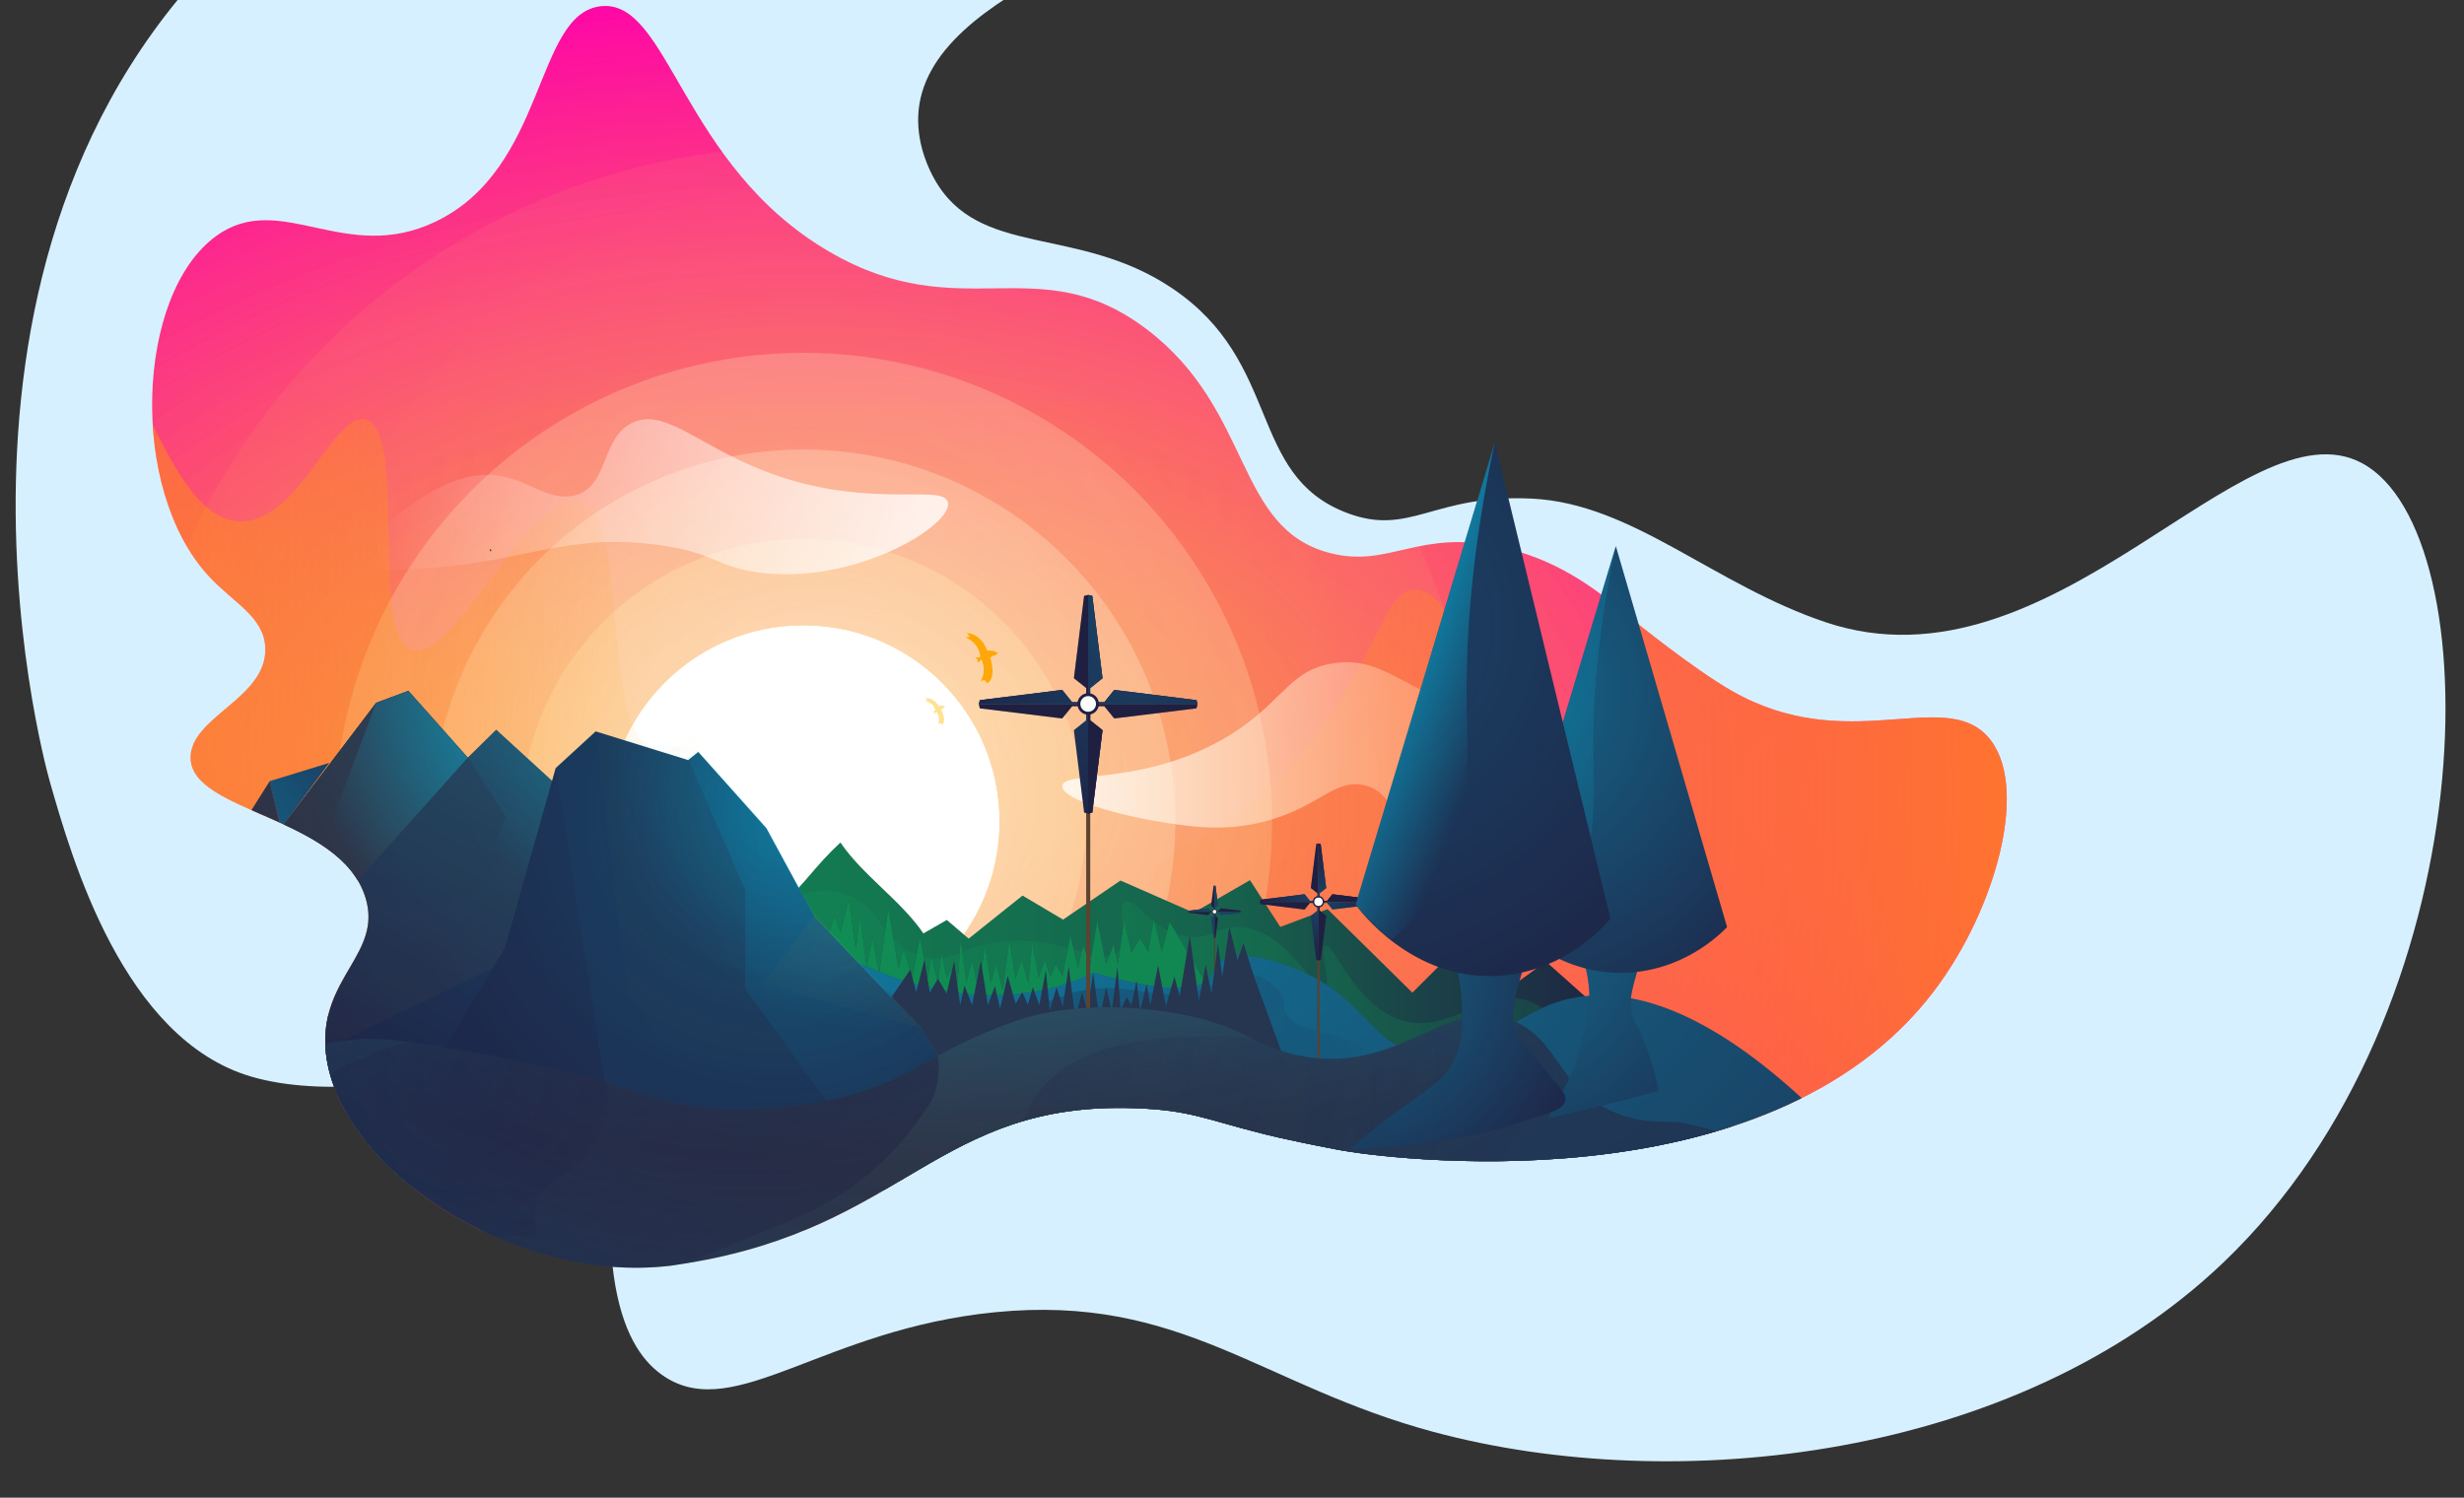 <svg id="96034c7b-29f2-4300-9172-b8951d9cfb3f" data-name="43a40609-ed80-4dc2-845f-f8edf8e3a421" 
    xmlns="http://www.w3.org/2000/svg" 
    xmlns:xlink="http://www.w3.org/1999/xlink" viewBox="0 0 2797.61 1700.58">
    <rect x="0" y="0" width="2797.61" height="1700.58" fill="#333333" stroke="none"/>
    <defs>
        <clipPath id="db9c238f-3506-41f2-bc8b-a9272810fb70">
            <path d="M216.4,861c-1.1-47,87-68,84.8-125.4-1.4-35.3-36-50.9-64-81.2C145.7,555.7,154.4,334,245.4,268c73-52.9,145.8,32.9,248.8-16.2C621,191.5,606.6,16.3,681.7,7.1c78-9.5,91.3,180.9,260.4,279,150,87.1,236.6-6.5,360.8,88.5,120.4,92.1,98.7,225.7,207.6,253.5,67.9,17.3,100.6-28.6,196.7-6.3.8.19,1.88.44,3.2.77,67.46,16.56,110.25,54,139.8,78.13,5.54,4.52,72,58.56,116.34,83.89,130.52,74.46,238.45-3.56,289.49,51,49.85,53.29,10.83,196-60,289.48-190,250.78-630.61,189.29-675.55,180.73-64-12.2-87.92-18.78-87.92-18.78-64.09-16.1-81.56-26.55-144.06-28.72-224.2-7.8-261,135.9-508.4,176-12,1.9-16.5,2.6-18.1,2.8-182.2,22.2-383-114.7-392.4-246.4-5.8-81.4,65.3-108.2,45.2-172C385.7,926.4,217.9,923.1,216.4,861Z" style="fill:none"/>
        </clipPath>
        <radialGradient id="46d91632-7d0a-4d2a-b28e-959eab6eec23" cx="976.31" cy="48.36" r="1730.82" gradientTransform="translate(0 541.01)" gradientUnits="userSpaceOnUse">
            <stop offset="0" stop-color="#fffc69" stop-opacity="0.2"/>
            <stop offset="1" stop-color="#fffc69" stop-opacity="0"/>
        </radialGradient>
        <radialGradient id="482c5a54-d2e3-47ef-bc1f-ffa48172124b" cx="1124.33" cy="1821.52" r="614.99" gradientTransform="matrix(-0.01, 1.48, -2.35, -0.02, 5212.21, -732.75)" gradientUnits="userSpaceOnUse">
            <stop offset="0" stop-color="#ff9d00" stop-opacity="0.8"/>
            <stop offset="1" stop-color="#ff00a6" stop-opacity="0.98"/>
        </radialGradient>
        <radialGradient id="244f6585-4e3e-4915-ac8a-35fb03e22c89" cx="940.6" cy="239.53" r="1149.99" gradientTransform="translate(0 541.01)" gradientUnits="userSpaceOnUse">
            <stop offset="0" stop-color="#fff" stop-opacity="0.2"/>
            <stop offset="1" stop-color="#ff9d00" stop-opacity="0.2"/>
        </radialGradient>
        <radialGradient id="f323938b-1219-465a-9b15-816f54d319c6" cx="931.9" cy="286.04" r="798.61" gradientTransform="translate(0 541.01)" gradientUnits="userSpaceOnUse">
            <stop offset="0" stop-color="#fff" stop-opacity="0.2"/>
            <stop offset="1" stop-color="#ffd48f" stop-opacity="0.3"/>
        </radialGradient>
        <radialGradient id="9feb5d8a-2486-47f6-ac74-456f8c14b9db" cx="936.4" cy="318.28" r="422.16" gradientTransform="translate(0 541.01)" gradientUnits="userSpaceOnUse">
            <stop offset="0" stop-color="#fff" stop-opacity="0.4"/>
            <stop offset="1" stop-color="#ffe9c7" stop-opacity="0.3"/>
        </radialGradient>
        <radialGradient id="b174ebfb-8554-4ab5-9767-c9fdd6bfc389" cx="915.65" cy="389.79" r="314.02" gradientTransform="translate(0 541.01)" gradientUnits="userSpaceOnUse">
            <stop offset="0" stop-color="#fff" stop-opacity="0.3"/>
            <stop offset="1" stop-color="#ffe1b0" stop-opacity="0.4"/>
        </radialGradient>
        <radialGradient id="ea1a24db-b37f-4315-b023-0e330b78b3ee" cx="1054.91" cy="268.88" r="490.97" gradientTransform="translate(0 541.01)" gradientUnits="userSpaceOnUse">
            <stop offset="0" stop-color="#ff9d00"/>
            <stop offset="1" stop-color="#ff9d00" stop-opacity="0.2"/>
        </radialGradient>
        <linearGradient id="63b03d42-233d-41d0-a99d-fb3b1e380e1d" x1="867.65" y1="451.71" x2="408.16" y2="1071.12" gradientTransform="translate(0 541.01)" gradientUnits="userSpaceOnUse">
            <stop offset="0" stop-color="#fff"/>
            <stop offset="1" stop-color="#fff" stop-opacity="0.2"/>
        </linearGradient>
        <linearGradient id="4d26bce5-1741-4337-80b2-c29a87e13023" x1="1285.71" y1="482.53" x2="2416.46" y2="482.53" gradientTransform="translate(0 541.01)" gradientUnits="userSpaceOnUse">
            <stop offset="0" stop-color="#ff9d00" stop-opacity="0"/>
            <stop offset="1" stop-color="#ff9d00" stop-opacity="0.8"/>
        </linearGradient>
        <linearGradient id="68c180c8-9aae-4148-baf0-95ae71b32a0b" x1="-193.61" y1="309.25" x2="798.72" y2="309.25" gradientTransform="translate(0 541.01)" gradientUnits="userSpaceOnUse">
            <stop offset="0" stop-color="#ff9d00" stop-opacity="0.7"/>
            <stop offset="1" stop-color="#ff9d00" stop-opacity="0"/>
        </linearGradient>
        <linearGradient id="1f446814-1c15-474f-9fe0-d90beab3d0a6" x1="946.45" y1="587.49" x2="1860.71" y2="587.49" gradientTransform="translate(0 541.01)" gradientUnits="userSpaceOnUse">
            <stop offset="0" stop-color="#0f6" stop-opacity="0.4"/>
            <stop offset="0.48" stop-color="#0f6" stop-opacity="0.3"/>
            <stop offset="1" stop-color="#0f6" stop-opacity="0"/>
        </linearGradient>
        <linearGradient id="93602fef-041c-4838-bf0c-af9d8cc10b8d" x1="1010.67" y1="635.32" x2="1675.56" y2="635.32" gradientTransform="translate(0 541.01)" gradientUnits="userSpaceOnUse">
            <stop offset="0" stop-color="#0f6" stop-opacity="0.05"/>
            <stop offset="1" stop-color="#0f6" stop-opacity="0.1"/>
        </linearGradient>
        <linearGradient id="1d3b6039-8e38-4c97-bb08-c66d72bf5a04" x1="963.2" y1="545.24" x2="1420.7" y2="545.24" gradientTransform="translate(0 541.01)" gradientUnits="userSpaceOnUse">
            <stop offset="0" stop-color="#0f6" stop-opacity="0.7"/>
            <stop offset="1" stop-color="#0f6" stop-opacity="0.65"/>
        </linearGradient>
        <radialGradient id="60cfa106-e576-468a-ba88-c08b53a1d6a4" cx="1381.01" cy="448.99" r="117.75" gradientTransform="matrix(1, 0, 0, -1, 0, 1484)" gradientUnits="userSpaceOnUse">
            <stop offset="0" stop-color="#00d9ff" stop-opacity="0.2"/>
            <stop offset="1" stop-color="#00d9ff" stop-opacity="0"/>
        </radialGradient>
        <radialGradient id="3fa4f6fa-e66f-4a94-bdaf-d86110b7351f" cx="2282.23" cy="2648.94" r="1172.26" gradientTransform="matrix(-1, 0.01, 0, -0.51, 3268.39, 2334.01)" gradientUnits="userSpaceOnUse">
            <stop offset="0" stop-color="#00d9ff" stop-opacity="0.5"/>
            <stop offset="1" stop-color="#00d9ff" stop-opacity="0.2"/>
        </radialGradient>
        <radialGradient id="66f6df25-1d90-4605-b847-5850f3bda335" cx="1167.11" cy="562.93" r="469.13" gradientTransform="translate(0 541.01)" gradientUnits="userSpaceOnUse">
            <stop offset="0" stop-color="#1f2042" stop-opacity="0.3"/>
            <stop offset="1" stop-color="#1f2042" stop-opacity="0"/>
        </radialGradient>
        <radialGradient id="7583eb9e-7069-45b7-8818-5eacd707b22c" cx="1497.05" cy="459.9" r="66.42" xlink:href="#60cfa106-e576-468a-ba88-c08b53a1d6a4"/>
        <linearGradient id="484402c8-30a0-458f-bfa1-3d12168b7312" x1="301.71" y1="378.38" x2="508.23" y2="268.57" gradientTransform="translate(0 541.01)" gradientUnits="userSpaceOnUse">
            <stop offset="0" stop-color="#00d9ff" stop-opacity="0.3"/>
            <stop offset="1" stop-color="#00d9ff" stop-opacity="0"/>
        </linearGradient>
        <linearGradient id="b56e602e-a06c-4773-ae16-ecf2cdb1e6d6" x1="1206.19" y1="314.31" x2="1874.9" y2="314.31" gradientTransform="translate(0 541.01)" gradientUnits="userSpaceOnUse">
            <stop offset="0" stop-color="#fff" stop-opacity="0.8"/>
            <stop offset="1" stop-color="#ffd48f" stop-opacity="0"/>
        </linearGradient>
        <linearGradient id="be7ff7dd-83ec-4cfb-bd00-72db866984b4" x1="1053.04" y1="23" x2="427.25" y2="23" gradientTransform="translate(0 541.01)" gradientUnits="userSpaceOnUse">
            <stop offset="0" stop-color="#fff" stop-opacity="0.8"/>
            <stop offset="1" stop-color="#fff" stop-opacity="0"/>
        </linearGradient>
        <linearGradient id="90f20640-ed77-4d8d-ae86-3f60f7f1233b" x1="332.55" y1="714.38" x2="575.13" y2="294.22" gradientTransform="translate(0 541.01)" gradientUnits="userSpaceOnUse">
            <stop offset="0" stop-color="#00d9ff" stop-opacity="0"/>
            <stop offset="1" stop-color="#00d9ff" stop-opacity="0.2"/>
        </linearGradient>
        <linearGradient id="afb0fbd4-263e-4306-a49c-adc5dd5ae9cc" x1="42.82" y1="636.63" x2="781.41" y2="243.91" gradientTransform="translate(0 541.01)" gradientUnits="userSpaceOnUse">
            <stop offset="0" stop-color="#ff9d00" stop-opacity="0"/>
            <stop offset="1" stop-color="#00d9ff" stop-opacity="0.3"/>
        </linearGradient>
        <linearGradient id="24cffd30-a57e-437c-bda2-4da442007752" x1="47.3" y1="701" x2="656.89" y2="376.88" gradientTransform="translate(0 541.01)" gradientUnits="userSpaceOnUse">
            <stop offset="0" stop-color="#ff9d00" stop-opacity="0"/>
            <stop offset="1" stop-color="#ff9d00" stop-opacity="0.05"/>
        </linearGradient>
        <radialGradient id="4401b209-30c0-412e-9ff9-61f929db6bff" cx="322.47" cy="1386.84" r="297.06" gradientTransform="matrix(0.39, 0.92, -0.77, 0.33, 1539.4, 64.21)" gradientUnits="userSpaceOnUse">
            <stop offset="0" stop-color="#00d9ff" stop-opacity="0.5"/>
            <stop offset="1" stop-color="#00d9ff" stop-opacity="0"/>
        </radialGradient>
        <radialGradient id="dfcc973d-c782-420d-a8d9-380d483ebaeb" cx="2323.71" cy="1305.45" r="285.61" gradientTransform="matrix(-0.74, -0.68, 0.31, -0.34, 1999.64, 2933.23)" xlink:href="#60cfa106-e576-468a-ba88-c08b53a1d6a4"/>
        <radialGradient id="a8517369-d4fb-40dd-8897-77e3c95c370c" cx="1295.51" cy="776.83" r="269.54" xlink:href="#60cfa106-e576-468a-ba88-c08b53a1d6a4"/>
        <radialGradient id="6b9873c4-19f8-463e-bd08-05469fb843c6" cx="885.21" cy="382.75" r="423.57" gradientTransform="translate(0 541.01)" gradientUnits="userSpaceOnUse">
            <stop offset="0" stop-color="#00d9ff" stop-opacity="0.2"/>
            <stop offset="1" stop-color="#00d9ff" stop-opacity="0.05"/>
        </radialGradient>
        <radialGradient id="b185bf23-04b4-47c2-843f-2f76d1d01747" cx="626.82" cy="1193.11" r="288.42" gradientTransform="matrix(0.6, 0.8, -0.65, 0.49, 1345.72, -186.53)" xlink:href="#484402c8-30a0-458f-bfa1-3d12168b7312"/>
        <radialGradient id="c14b0429-479f-466f-9343-9a1e3f77ead2" cx="870.76" cy="389.42" r="454.64" gradientTransform="translate(0 541.01)" gradientUnits="userSpaceOnUse">
            <stop offset="0" stop-color="#00d9ff" stop-opacity="0"/>
            <stop offset="1" stop-color="#00d9ff" stop-opacity="0.05"/>
        </radialGradient>
        <radialGradient id="0624ac82-04eb-4628-9657-da61640a99e8" cx="889.66" cy="367.19" r="325.71" gradientTransform="translate(0 541.01)" gradientUnits="userSpaceOnUse">
            <stop offset="0" stop-color="#00d9ff" stop-opacity="0.05"/>
            <stop offset="1" stop-color="#ff9d00" stop-opacity="0"/>
        </radialGradient>
        <radialGradient id="71332742-1ebb-46e6-b446-e4d99c5fcb1a" cx="882.98" cy="417.97" r="380.17" gradientTransform="translate(0 541.01)" gradientUnits="userSpaceOnUse">
            <stop offset="0" stop-color="#00d9ff" stop-opacity="0.15"/>
            <stop offset="1" stop-color="#00d9ff" stop-opacity="0"/>
        </radialGradient>
        <linearGradient id="f67cc188-d6bc-4ab4-80d4-247e19d39f69" x1="930.58" y1="650.03" x2="993.88" y2="530.87" xlink:href="#24cffd30-a57e-437c-bda2-4da442007752"/>
        <radialGradient id="86c7e43c-47f4-4e5e-b257-08309cb03a21" cx="1151.69" cy="-226.71" r="1748" gradientTransform="translate(0 541.01)" gradientUnits="userSpaceOnUse">
            <stop offset="0" stop-color="#00d9ff" stop-opacity="0.1"/>
            <stop offset="1" stop-color="#ff9d00" stop-opacity="0"/>
        </radialGradient>
        <radialGradient id="8f673efc-23ae-4912-a058-d5a9e4a5467d" cx="1045.52" cy="365.83" r="803.58" gradientTransform="translate(0 541.01)" gradientUnits="userSpaceOnUse">
            <stop offset="0" stop-color="#ff9d00" stop-opacity="0.1"/>
            <stop offset="1" stop-color="#00d9ff" stop-opacity="0.1"/>
        </radialGradient>
        <radialGradient id="0e20687e-274a-4035-a295-8dc7a76bb22b" cx="894.01" cy="1386.72" r="330.45" gradientTransform="matrix(0, 1, -3.04, 0, 5178.44, 85.27)" xlink:href="#484402c8-30a0-458f-bfa1-3d12168b7312"/>
        <radialGradient id="80b208ba-090e-4474-b110-cb5c1efd8bee" cx="1199.53" cy="690.3" r="467.98" gradientTransform="translate(0 541.01)" gradientUnits="userSpaceOnUse">
            <stop offset="0" stop-color="#1f2042" stop-opacity="0.2"/>
            <stop offset="1" stop-color="#1f2042" stop-opacity="0"/>
        </radialGradient>
        <radialGradient id="10003409-9400-45c1-9e61-9086f5d2544f" cx="1115.05" cy="849.41" r="27.88" gradientTransform="translate(0 541.01)" gradientUnits="userSpaceOnUse">
            <stop offset="0" stop-color="#fffc69" stop-opacity="0.1"/>
            <stop offset="1" stop-color="#ff9d00" stop-opacity="0"/>
        </radialGradient>
        <radialGradient id="827a6bae-d606-48c2-923e-455d6dd65c1f" cx="782.31" cy="1667.46" r="503.69" gradientTransform="matrix(0, 1, -1.78, 0, 3820.78, 324.49)" gradientUnits="userSpaceOnUse">
            <stop offset="0" stop-color="#1f2042" stop-opacity="0.7"/>
            <stop offset="1" stop-color="#1f2042" stop-opacity="0"/>
        </radialGradient>
        <radialGradient id="d40d25a1-42fc-45c9-84eb-3660a32260c6" cx="528.39" cy="680.65" r="409.1" xlink:href="#66f6df25-1d90-4605-b847-5850f3bda335"/>
        <clipPath id="2fb7b075-466c-45a2-821f-0fd0fefd0024">
            <path d="M216.4,861c34.4-91.5,89.6-150.1,124.9-187C458.6,551.6,591,508.3,648.2,490.4c134.1-42,242.4-33,362.9-24,240.9,18.1,259.9,79.4,400.8,51,119.7-24.1,155.9-78.3,258.6-61.3,18.4,3.1,138.7,23,179.6,108,24.3,50.5,5.9,93.4,47.1,202.9,0,0,3.5,9.23,7.08,17.7,24.9,58.92,490.46,134.7,506.24,215.88,19.47,100.14-631.94,278.9-812.52,300.62a693.15,693.15,0,0,1-77.62,4.5c-75.11-6.2-120.42-43.65-232-47.5-224.2-7.8-261,135.9-508.4,176-46.8,7.6-367.7,59.6-520.7-136C156.5,1166.8,172.4,978.1,216.4,861Z" style="fill:none"/>
        </clipPath>
        <radialGradient id="352fecc8-be01-46f0-ba28-a2ff79afaf0f" cx="1696.55" cy="520.16" r="417.72" gradientTransform="translate(0 541.01)" gradientUnits="userSpaceOnUse">
            <stop offset="0" stop-color="#00d9ff" stop-opacity="0.4"/>
            <stop offset="1" stop-color="#00d9ff" stop-opacity="0"/>
        </radialGradient>
        <radialGradient id="050597d4-8ab0-420e-a7e5-8b17e6a06494" cx="1690.58" cy="244.68" r="482.96" xlink:href="#352fecc8-be01-46f0-ba28-a2ff79afaf0f"/>
        <linearGradient id="90b1b743-c724-4b1f-bfa0-83dd2a09330f" x1="1729.5" y1="282.4" x2="2007.09" y2="390.22" gradientTransform="translate(0 541.01)" xlink:href="#71332742-1ebb-46e6-b446-e4d99c5fcb1a"/>
        <radialGradient id="91ecc109-8fbc-4033-8426-096b29d22142" cx="1521.63" cy="564.63" r="325.93" xlink:href="#352fecc8-be01-46f0-ba28-a2ff79afaf0f"/>
        <radialGradient id="4fda192c-544d-425e-ba61-c9c49359b2ef" cx="1519.06" cy="168.35" r="583.15" gradientTransform="translate(0 541.01)" xlink:href="#60cfa106-e576-468a-ba88-c08b53a1d6a4"/>
        <linearGradient id="2c20a200-a90d-4643-88c1-c945bc9722b6" x1="1601.7" y1="229.28" x2="1700.43" y2="267.62" gradientTransform="translate(0 541.01)" xlink:href="#352fecc8-be01-46f0-ba28-a2ff79afaf0f"/>
    </defs>
    <title>hero</title>
    <path d="M2682,526c-134.22-72.11-350.68,267.12-609,180.59-127.66-42.77-219.32-134.79-333.47-140.41-112.41-5.53-138.36,43.92-211,15.92-112.66-43.43-72.32-170.86-198-255-107.84-72.2-219.75-33.39-270-124.49-4.06-7.36-19.23-35.63-18-70.5,5.35-151.63,315.7-206.35,307.22-272.12-11.06-85.75-627.7-305.45-1044,36-422.5,346.53-258,960.71-249.09,991.83,24.6,86.23,83.34,292.17,228.69,334.67,78,22.8,192.93,10,316-22,40.13-10.44,78-18.84,113.92-25.58-50.77,272.83-6.73,359.25,40.58,389.08,80.09,50.5,179.51-54.9,374.09-74,211.35-20.74,301.64,83.25,498,136,273.59,73.5,661,31.91,896-192C2825.6,1146.63,2828.6,604.76,2682,526Z" style="fill:#d7f0ff"/>
    <path d="M216.4,861c27.3-30.9,79.8-64,84.8-125.4,3-36-11.9-63-20.7-81.1-42-86.7-79.3-248.9-21.3-337.9,44.9-69,153-103.2,235.1-80.3,99.3,27.7,91.2,125.6,204.8,187.1a256.42,256.42,0,0,0,66.5,25.3c96.9,22.4,153.8-23.8,216.5-32.5,168.7-23.3,227.3,246.3,429.8,254.2,113.1,4.4,151.9-77.3,282.9-51.4,20.1,4,95.5,19.9,155.3,81.6,98.2,101.2,103.3,272.3,41.9,394.3-81.4,161.6-255.6,199.4-294,206.3-131.6,23.6-164.8-38-309.6-43-224.2-7.8-261,135.9-508.4,176-46.8,7.6-367.7,59.6-520.7-136C158.5,1169.4,134,954.6,216.4,861Z" style="fill:none"/>
    <path d="M216.4,861c-1-42,79.1-56.5,84.8-125.4,2.9-34.8-11.1-60.2-20.7-81.2-48-105.2-27.2-283,42.3-327.2,84.9-54,193.4,122.1,442.8,121.4,124.1-.2,120.8-19.2,216.5-32.4,168.7-23.3,227.3,246.3,429.8,254.2,113.1,4.4,151.9-77.3,282.9-51.4,20.1,4,95.5,19.9,155.3,81.6,98.2,101.2,103.3,272.3,41.9,394.3-81.4,161.6-255.6,199.4-294,206.3-131.6,23.6-164.8-38-309.6-43-224.2-7.8-261,135.9-508.4,176-12,1.9-16.5,2.6-18.1,2.8-182.2,22.2-383-114.7-392.4-246.4-5.8-81.4,65.3-108.2,45.2-172C385.7,926.4,217.9,923.1,216.4,861Z" style="fill:none"/>
    <g style="clip-path:url(#db9c238f-3506-41f2-bc8b-a9272810fb70)">
        <rect x="82.7" y="456.2" width="1995.2" height="942.6" style="fill:url(#46d91632-7d0a-4d2a-b28e-959eab6eec23)"/>
        <rect x="82.7" y="-6" width="2522.81" height="1402.9" style="fill:url(#482c5a54-d2e3-47ef-bc1f-ffa48172124b)"/>
        <circle cx="912.1" cy="932.8" r="766.3" style="opacity:0.4;isolation:isolate;fill:url(#244f6585-4e3e-4915-ac8a-35fb03e22c89)"/>
        <circle cx="912.1" cy="932.8" r="532.2" style="fill:url(#f323938b-1219-465a-9b15-816f54d319c6)"/>
        <circle cx="912.1" cy="932.8" r="422.4" style="fill:url(#9feb5d8a-2486-47f6-ac74-456f8c14b9db)"/>
        <circle cx="912.1" cy="932.8" r="320.8" style="fill:url(#b174ebfb-8554-4ab5-9767-c9fdd6bfc389)"/>
        <circle cx="912.1" cy="932.8" r="222.8" style="fill:url(#ea1a24db-b37f-4315-b023-0e330b78b3ee)"/>
        <circle cx="912.1" cy="932.8" r="222.8" style="fill:url(#63b03d42-233d-41d0-a99d-fb3b1e380e1d)"/>
        <path d="M1958.8,752.2c-67.41-67.47-44.86-180.16-70.4-180.9-58.7-1.7-93.1,348.3-153.4,346.9-50.1-1.2-58.9-242.8-126.2-248.7-36.7-3.2-45.3,77.9-119.8,172.5-118.3,150.4-239.1,129-285.8,238-39,91,3.48,213.57,64.8,283,166.4,188.4,600.25,129,841-90.94,159.75-145.91,254.38-380.61,189-456C2235.72,744.28,2057.25,850.74,1958.8,752.2Z" style="fill:url(#4d26bce5-1741-4337-80b2-c29a87e13023)"/>
        <path d="M-21.1,740C25.9,482.6,56.2,387,96,385c60-3.1,93.6,206.8,177.3,207.1,66.8.2,106.6-126.5,142.2-115.9,47.9,14.3,3.2,246.1,52.3,261.7,48.5,15.4,134.7-184.6,190.3-168.6,59.5,17.1,20.4,263.9,86.8,282.6,39.4,11.1,73.9-70.1,110.8-59.5,56.3,16.1,87.8,237.7-12.2,331.3-57.9,54.2-136.1,46.5-220.5,47C203.6,1173.5,32.3,1391-56.7,1287.8-108.7,1227.3-80.2,1064-21.1,740Z" style="fill:url(#68c180c8-9aae-4148-baf0-95ae71b32a0b)"/>
        <path d="M1144.4,1341.1c-4.7,11.2-6.3,21.3-3,30,27,70.6,388.3,52.6,617.8-30Z" style="fill:none"/>
        <path d="M1206.9,1044.2l65.2-44.4,83.1,36.5,63.9-36.9,34.4,53.1,53.7-20.2,96.3,94.8,34.2-34.2,85.6,22,31.8-23.2,169,150.6c12.4-15.7,20.2-32.2,22.2-49.7,13.3-110.9-203.6-233.5-363.8-271.3-182.6-43.1-400.8-1.7-422.6,76.4a94.24,94.24,0,0,0-2.8,22.4l3.8-3Z" style="fill:none"/>
        <path d="M886.9,1028.4c28.5-26.6,38.7-45,67.3-71.6,25.3,37.2,68.9,66,94.2,103.2l26.6-15.3,24.8,21.2L1161,1017l46,27.3,65.2-44.4,83.1,36.5,63.9-36.9,34.4,53.1,53.7-20.2,96.3,94.8,34.2-34.2,85.6,22,31.8-23.2,280.1,249.5H338.3c60.9-141.9,365.6-283.7,426.5-425.6Z" style="fill:#1f2042"/>
        <path d="M886.9,1028.4c28.5-26.6,38.7-45,67.3-71.6,25.3,37.2,68.9,66,94.2,103.2l26.6-15.3,24.8,21.2L1161,1017l46,27.3,65.2-44.4,83.1,36.5,63.9-36.9,34.4,53.1,53.7-20.2,96.3,94.8,34.2-34.2,85.6,22,31.8-23.2,280.1,249.5H338.3c60.9-141.9,365.6-283.7,426.5-425.6Z" style="fill:url(#1f446814-1c15-474f-9fe0-d90beab3d0a6)"/>
        <path d="M1800.3,1282.2c10.2-50.9-18.2-128-63.7-145.3-48.9-18.5-92.3,41.7-149.7,20-51.1-19.2-72.5-87.8-82.3-83-7.5,3.7,8.2,42.7-.7,47.4-11.8,6.3-39.8-61.7-91.9-68.2-29.5-3.7-37.2,16.1-67.9,9.8-38.3-7.9-55.4-44.7-67-38.7-11.4,5.9,7.4,40.4-7.4,56.3-17.9,19.2-58-16.6-126.8-11.9-50.3,3.4-56.9,24.6-91.4,18-49.7-9.4-47.3-55.4-90.8-70.9-72.3-25.6-138.1,80.1-221,57.3-30.3-8.3-50.7-30.5-63-47.3-32.2,29.5-69.4,59.1-107.3,88.6-11.3,78.5,75.2,163,170.1,226.7h1029C1785.3,1322.3,1796.2,1302.5,1800.3,1282.2Z" style="fill:url(#93602fef-041c-4838-bf0c-af9d8cc10b8d)"/>
        <polygon points="1379 1132.8 1215.9 1116.3 1123.9 1151.4 921.5 1116.3 935.4 1078.1 947.6 1039.5 954.3 1058.8 963.7 1021.1 971.7 1078.1 976.5 1039.5 984 1097.4 990.4 1064.1 998.2 1105.3 1008.6 1031.1 1020.1 1100.1 1026 1077.5 1035.6 1111.2 1044.5 1065 1053.4 1110.8 1057.5 1086.2 1064.9 1116.3 1069 1082 1074.7 1110.1 1080.3 1100.8 1087.3 1116.3 1090.7 1066.2 1097.2 1116.3 1103.7 1089.6 1111 1127.5 1118.3 1073.4 1124.9 1116.3 1130.9 1095.1 1138.7 1124.5 1146.1 1066.2 1152.8 1111.6 1159.8 1089.6 1167.6 1116.3 1172 1070.2 1179.3 1110.1 1186.6 1089.6 1192.4 1109.3 1198.7 1095.1 1206.3 1108.2 1215.4 1062 1223.9 1099 1229.8 1073.4 1237.8 1095.1 1245.8 1044.9 1255.8 1095.1 1264.3 1072.8 1269.3 1095.1 1276.2 1045.2 1284.7 1082 1294.5 1065 1303.7 1080.9 1309.9 1043.4 1319.2 1080.5 1327.9 1046.6 1379 1132.8" style="fill:#1f2042"/>
        <polygon points="1379 1132.8 1215.9 1116.3 1123.9 1151.4 921.5 1116.3 935.4 1078.1 947.6 1039.5 954.3 1058.8 963.7 1021.1 971.7 1078.1 976.5 1039.5 984 1097.4 990.4 1064.1 998.2 1105.3 1008.6 1031.1 1020.1 1100.1 1026 1077.5 1035.6 1111.2 1044.5 1065 1053.4 1110.8 1057.5 1086.2 1064.9 1116.3 1069 1082 1074.7 1110.1 1080.3 1100.8 1087.3 1116.3 1090.7 1066.2 1097.2 1116.3 1103.7 1089.6 1111 1127.5 1118.3 1073.4 1124.9 1116.3 1130.9 1095.1 1138.7 1124.5 1146.1 1066.2 1152.8 1111.6 1159.8 1089.6 1167.6 1116.3 1172 1070.2 1179.3 1110.1 1186.6 1089.6 1192.4 1109.3 1198.7 1095.1 1206.3 1108.2 1215.4 1062 1223.9 1099 1229.8 1073.4 1237.8 1095.1 1245.8 1044.9 1255.8 1095.1 1264.3 1072.8 1269.3 1095.1 1276.2 1045.2 1284.7 1082 1294.5 1065 1303.7 1080.9 1309.9 1043.4 1319.2 1080.5 1327.9 1046.6 1379 1132.8" style="opacity:0.7;isolation:isolate;fill:url(#1d3b6039-8e38-4c97-bb08-c66d72bf5a04)"/>
        <g id="243776f5-e934-41e9-853b-8c12de92b6fe" data-name="acb52e0a-4cfc-4982-977c-fedccc0ee0c1">
            <rect x="1378.4" y="1037.3" width="1.1" height="85.4" style="fill:#1f2042"/>
            <rect x="1378.4" y="1037.3" width="1.1" height="85.4" style="fill:#ff9d00;opacity:0.28;isolation:isolate"/>
            <polygon points="1381.8 1035.3 1381.2 1034.7 1383.3 1034.7 1386 1031.4 1408.4 1034.1 1408.6 1035.3 1381.8 1035.3" style="fill:#1f2042"/>
            <polygon points="1381.8 1035.3 1381.2 1034.7 1383.3 1034.7 1386 1031.4 1408.4 1034.1 1408.6 1035.3 1381.8 1035.3" style="fill:#ff9d00;opacity:0.2;isolation:isolate"/>
            <polygon points="1381.8 1035.3 1381.2 1035.8 1383.3 1035.8 1386 1039.1 1408.4 1036.4 1408.6 1035.3 1381.8 1035.3" style="fill:#1f2042"/>
            <polygon points="1381.8 1035.3 1381.2 1034.7 1383.3 1034.7 1386 1031.4 1408.4 1034.1 1408.6 1035.3 1381.8 1035.3" style="fill:#1f2042"/>
            <polygon points="1376.1 1035.3 1376.8 1034.7 1374.6 1034.7 1371.9 1031.4 1349.6 1034.1 1349.3 1035.3 1376.1 1035.3" style="fill:#1f2042"/>
            <polygon points="1376.1 1035.3 1376.8 1034.7 1374.6 1034.7 1371.9 1031.4 1349.6 1034.1 1349.3 1035.3 1376.1 1035.3" style="fill:#ff9d00;opacity:0.2;isolation:isolate"/>
            <polygon points="1376.1 1035.3 1376.8 1035.8 1374.6 1035.8 1371.9 1039.1 1349.6 1036.4 1349.3 1035.3 1376.1 1035.3" style="fill:#1f2042"/>
            <polygon points="1376.1 1035.3 1376.8 1034.7 1374.6 1034.7 1371.9 1031.4 1349.6 1034.1 1349.3 1035.3 1376.1 1035.3" style="fill:#1f2042"/>
            <polygon points="1379 1038.1 1379.5 1037.5 1379.5 1039.6 1382.8 1042.3 1380.1 1064.6 1379 1064.9 1379 1038.1" style="fill:#1f2042"/>
            <polygon points="1379 1038.1 1379.5 1037.5 1379.5 1039.6 1382.8 1042.3 1380.1 1064.6 1379 1064.9 1379 1038.1" style="fill:#ff9d00;opacity:0.2;isolation:isolate"/>
            <polygon points="1379 1038.1 1378.4 1037.5 1378.4 1039.6 1375.1 1042.3 1377.9 1064.6 1379 1064.9 1379 1038.1" style="fill:#1f2042"/>
            <polygon points="1379 1038.1 1379.5 1037.5 1379.5 1039.6 1382.8 1042.3 1380.1 1064.6 1379 1064.9 1379 1038.1" style="fill:#1f2042"/>
            <polygon points="1379 1032.4 1379.5 1033 1379.5 1030.9 1382.8 1028.2 1380.1 1005.9 1379 1005.6 1379 1032.4" style="fill:#1f2042"/>
            <polygon points="1379 1032.4 1379.5 1033 1379.5 1030.9 1382.8 1028.2 1380.1 1005.9 1379 1005.6 1379 1032.4" style="fill:#ff9d00;opacity:0.2;isolation:isolate"/>
            <polygon points="1379 1032.4 1378.4 1033 1378.4 1030.9 1375.1 1028.2 1377.9 1005.9 1379 1005.6 1379 1032.4" style="fill:#1f2042"/>
            <path d="M1381.8,1035.3l-.6-.5h2.1l2.7-3.3,22.3,2.8.3,1.1h-26.8Zm-5.7,0,.6.5h-2.2l-2.7,3.3-22.3-2.8-.3-1.1h26.9Zm2.9,2.8.5-.6v2.2l3.3,2.7-2.8,22.3-1.1.3v-26.9Zm0-5.7-.5.6v-2.2l-3.3-2.7,2.8-22.3,1.1-.3v26.9Z" style="fill:#1f2042;opacity:0.3;isolation:isolate"/>
            <polygon points="1379 1032.4 1379.5 1033 1379.5 1030.9 1382.8 1028.2 1380.1 1005.9 1379 1005.6 1379 1032.4" style="fill:#1f2042"/>
            <path d="M1381.8,1035.3l-.6.5h2.1l2.7,3.3,22.3-2.8.3-1.1h-26.8Zm-5.7,0,.6-.5h-2.2l-2.7-3.3-22.3,2.8-.3,1.1h26.9Zm2.9,2.8-.5-.6v2.2l-3.3,2.7,2.8,22.3,1.1.3v-26.9Zm0-5.7.5.6v-2.2l3.3-2.7-2.8-22.3-1.1-.3v26.9Z" style="fill:url(#60cfa106-e576-468a-ba88-c08b53a1d6a4)"/>
            <circle cx="1379" cy="1035.2" r="2.9" style="fill:#1f2042"/>
            <circle cx="1379" cy="1035.2" r="2.1" style="fill:#fff"/>
        </g>
        <path d="M726.3,967.1c82,13.8,199,123.6,324.1,153.2,24.8,5.9,83.4,19.1,151.2-.5a265.06,265.06,0,0,0,40.3-15.3c91.6,26,123.5,18.9,133.1,4.2,3.1-4.7,3.2-9.1,8.2-14.2,19.7-19.8,67.7-2.2,83.4,3.7,84.1,31.8,89.4,89,142.5,96,74.3,9.8,112.4-48.5,175.7-60.8,72.1-13.9,185.9,13.1,360,217.7H213.9C454.2,1011.2,617.1,948.8,726.3,967.1Z" style="fill:#1f2042"/>
        <path d="M726.3,967.1c82,13.8,199,123.6,324.1,153.2,24.8,5.9,83.4,19.1,151.2-.5a265.06,265.06,0,0,0,40.3-15.3c91.6,26,123.5,18.9,133.1,4.2,3.1-4.7,3.2-9.1,8.2-14.2,19.7-19.8,67.7-2.2,83.4,3.7,84.1,31.8,89.4,89,142.5,96,74.3,9.8,112.4-48.5,175.7-60.8,72.1-13.9,185.9,13.1,360,217.7H213.9C454.2,1011.2,617.1,948.8,726.3,967.1Z" style="fill:url(#3fa4f6fa-e66f-4a94-bdaf-d86110b7351f)"/>
        <path d="M981,1098.5c16.9,22.5,34.5,34,46.1,40.1,53.9,28.3,117.4,10.7,161.6-1.5,25.4-7,19.8-8.2,35.9-11.5,61-12.6,90.3,14.5,139.4-2.1a68.77,68.77,0,0,0,15.1-6.9,129.69,129.69,0,0,0,11.8-8.7c15.6-11.2,56.7,1.3,65.7,25.3,2.4,6.3.4,7.7,1.8,13.3,8.2,31.2,80.5,22.3,97.8,51.4,13.7,23.1-10.4,64.6-28.9,86.7-101.6,121.6-374.6,45-447.7,24.5-68.4-19.2-211.1-60.3-210.9-119.7C869,1147,942.1,1113.7,981,1098.5Z" style="fill:url(#66f6df25-1d90-4605-b847-5850f3bda335)"/>
        <rect x="1495.8" y="1028.7" width="2.4" height="191.3" style="fill:#1f2042"/>
        <rect x="1495.8" y="1028.7" width="2.4" height="191.3" style="fill:#ff9d00;opacity:0.28;isolation:isolate"/>
        <polygon points="1503.4 1024.1 1502 1022.9 1506.8 1022.9 1512.8 1015.4 1562.8 1021.6 1563.5 1024.1 1503.4 1024.1" style="fill:#1f2042"/>
        <polygon points="1503.4 1024.1 1502 1022.9 1506.8 1022.9 1512.8 1015.4 1562.8 1021.6 1563.5 1024.1 1503.4 1024.1" style="fill:#ff9d00;opacity:0.1;isolation:isolate"/>
        <polygon points="1503.4 1024.1 1502 1025.3 1506.8 1025.3 1512.8 1032.8 1562.8 1026.6 1563.5 1024.1 1503.4 1024.1" style="fill:#1f2042"/>
        <polygon points="1503.4 1024.1 1502 1022.9 1506.8 1022.9 1512.8 1015.4 1562.8 1021.6 1563.5 1024.1 1503.4 1024.1" style="fill:#1f2042"/>
        <polygon points="1490.7 1024.1 1492.1 1022.9 1487.2 1022.9 1481.2 1015.4 1431.2 1021.6 1430.6 1024.1 1490.7 1024.1" style="fill:#1f2042"/>
        <polygon points="1490.7 1024.1 1492.1 1022.9 1487.2 1022.9 1481.2 1015.4 1431.2 1021.6 1430.6 1024.1 1490.7 1024.1" style="fill:#ff9d00;opacity:0.1;isolation:isolate"/>
        <polygon points="1490.7 1024.1 1492.1 1025.3 1487.2 1025.3 1481.2 1032.8 1431.2 1026.6 1430.6 1024.1 1490.7 1024.1" style="fill:#1f2042"/>
        <polygon points="1490.7 1024.1 1492.1 1022.9 1487.2 1022.9 1481.2 1015.4 1431.2 1021.6 1430.6 1024.1 1490.7 1024.1" style="fill:#1f2042"/>
        <polygon points="1497 1030.4 1498.2 1029.1 1498.2 1033.9 1505.7 1039.9 1499.5 1089.9 1497 1090.5 1497 1030.4" style="fill:#1f2042"/>
        <polygon points="1497 1030.4 1498.2 1029.1 1498.2 1033.9 1505.7 1039.9 1499.5 1089.9 1497 1090.5 1497 1030.4" style="fill:#ff9d00;opacity:0.1;isolation:isolate"/>
        <polygon points="1497 1030.4 1495.8 1029.1 1495.8 1033.9 1488.3 1039.9 1494.5 1089.9 1497 1090.5 1497 1030.4" style="fill:#1f2042"/>
        <polygon points="1497 1030.4 1498.2 1029.1 1498.2 1033.9 1505.7 1039.9 1499.5 1089.9 1497 1090.5 1497 1030.4" style="fill:#1f2042"/>
        <polygon points="1497 1017.8 1498.2 1019.1 1498.2 1014.3 1505.7 1008.3 1499.5 958.3 1497 957.7 1497 1017.8" style="fill:#1f2042"/>
        <polygon points="1497 1017.8 1498.2 1019.1 1498.2 1014.3 1505.7 1008.3 1499.5 958.3 1497 957.7 1497 1017.8" style="fill:#ff9d00;opacity:0.1;isolation:isolate"/>
        <polygon points="1497 1017.8 1495.8 1019.1 1495.8 1014.3 1488.3 1008.3 1494.5 958.3 1497 957.7 1497 1017.8" style="fill:#1f2042"/>
        <path d="M1503.4,1024.1l-1.4-1.2h4.8l6-7.5,50,6.2.6,2.5Zm-12.7,0,1.4,1.2h-4.8l-6,7.5-50-6.2-.6-2.5Zm6.3,6.3,1.2-1.4v4.8l7.5,6-6.2,50-2.5.6Zm0-12.6-1.2,1.4v-4.8l-7.5-6,6.2-50,2.5-.6Z" style="fill:#1f2042;opacity:0.3;isolation:isolate"/>
        <polygon points="1497 1017.8 1498.2 1019.1 1498.2 1014.3 1505.7 1008.3 1499.5 958.3 1497 957.7 1497 1017.8" style="fill:#1f2042"/>
        <path d="M1503.4,1024.1l-1.4,1.2h4.8l6,7.5,50-6.2.6-2.5Zm-12.7,0,1.4-1.2h-4.8l-6-7.5-50,6.2-.6,2.5Zm6.3,6.3-1.2-1.4v4.8l-7.5,6,6.2,50,2.5.6Zm0-12.6,1.2,1.4v-4.8l7.5-6-6.2-50-2.5-.6Z" style="fill:url(#7583eb9e-7069-45b7-8818-5eacd707b22c)"/>
        <circle cx="1497" cy="1023.9" r="6.5" style="fill:#1f2042"/>
        <circle cx="1497" cy="1023.9" r="4.8" style="fill:#fff"/>
        <polygon points="556.9 624.8 556.8 624.9 556.8 624.7 556.9 624.8" style="fill:#fff;stroke:#000;stroke-miterlimit:10"/>
        <line x1="680.7" y1="1253.2" x2="680.6" y2="1251.8" style="fill:none;stroke:#000;stroke-miterlimit:10;stroke-width:3px"/>
        <line x1="504.3" y1="1058.9" x2="524.1" y2="1080.9" style="fill:none;stroke:#000;stroke-miterlimit:10;stroke-width:3px"/>
        <polygon points="557 624.9 556.9 624.8 557 624.7 557 624.9" style="fill:#fff;stroke:#000;stroke-miterlimit:10"/>
        <polygon points="306.1 887.1 373.7 866.3 319.1 940.1 306.1 887.1" style="fill:#1f2042"/>
        <polygon points="306.1 887.1 373.7 866.3 319.1 940.1 306.1 887.1" style="fill:url(#484402c8-30a0-458f-bfa1-3d12168b7312)"/>
        <line x1="716.2" y1="1180.3" x2="716.2" y2="1179" style="fill:none;stroke:#000;stroke-miterlimit:10;stroke-width:3px"/>
        <path d="M1206.2,892.5c1.1-17.5,84-.6,175.3-49.3,74.8-40,78.5-83,134.2-90.3,46.4-6.1,65.8,18,136.4,48.9,126.2,55.2,215.5,15.2,222.4,41.5,10.3,39.3-181.8,156.1-269.8,100.8-25.1-15.8-24.8-43.8-53.4-51.9-35.8-10.2-53.4,25.6-118.7,41.4-45.6,11-83.4,4.8-117.7-.8C1275.8,926.4,1205.2,908.7,1206.2,892.5Z" style="fill:url(#b56e602e-a06c-4773-ae16-ecf2cdb1e6d6)"/>
        <path d="M570.7,540.9c33.3,6.7,55.4,30.1,84.5,20.8,35.5-11.4,27.7-64.4,62.3-81.5,34-16.9,70.3,20.3,136.4,48.9,124.5,53.9,217.7,18.1,222.4,41.5,5.2,26-105.4,93.8-214.6,79.5-47-6.2-49.7-21.8-108.6-30.5-62.1-9.2-100.8-3-175.8,12.7-42.4,8.8-105.8,17.9-187.4,14C475.3,548.4,532.6,533.3,570.7,540.9Z" style="fill:url(#be7ff7dd-83ec-4cfb-bd00-72db866984b4)"/>
        <g id="65da8156-f8fb-4862-9385-f82eab90270c" data-name="3dbeca25-7912-48ee-bfdd-1bb9554fdc81">
            <path d="M563.4,828.6l-32.3,31.7-67.5-75.8L427,798.1l-22.6,29.8h0l-35.5,46.7h0L319,940.2l-24.6-16.8h0S92.2,1232.6,25.9,1304.8H133.4l415.2-100.9,178.5-185.7,1.4-.7,27.1-13.1Z" style="fill:#1f2042"/>
            <path d="M563.4,828.6l-32.3,31.7-67.5-75.8L427,798.1l-22.6,29.8h0l-35.5,46.7h0L319,940.2l-24.6-16.8h0S92.2,1232.6,25.9,1304.8H133.4l415.2-100.9,178.5-185.7,1.4-.7,27.1-13.1Z" style="fill:url(#90f20640-ed77-4d8d-ae86-3f60f7f1233b)"/>
            <path d="M531.1,860.3,133.4,1304.8H26c58-63.2,280.2-417.7,280.2-417.7l12.9,53L369,874.5l35.5-46.7h0L427.1,798l36.6-13.6Z" style="fill:#1f2042"/>
            <path d="M531.1,860.3,133.4,1304.8H26c58-63.2,280.2-417.7,280.2-417.7l12.9,53L369,874.5l35.5-46.7h0L427.1,798l36.6-13.6Z" style="fill:url(#afb0fbd4-263e-4306-a49c-adc5dd5ae9cc)"/>
            <polygon points="755.6 1004.4 728.6 1017.5 727.1 1018.2 454.7 1149.7 369.6 1190.7 369.6 1190.7 133.4 1304.8 531.1 860.3 563.4 828.6 755.6 1004.4" style="fill:url(#24cffd30-a57e-437c-bda2-4da442007752)"/>
            <polyline points="427 798.1 312.4 1104.7 531.1 860.3 463.6 784.5" style="fill:url(#4401b209-30c0-412e-9ff9-61f929db6bff)"/>
            <polygon points="531.1 860.3 574.3 927.5 531.1 1039.2 548.6 1203.9 716.3 1023.4 755.6 1004.4 563.4 828.6 531.1 860.3" style="fill:url(#dfcc973d-c782-420d-a8d9-380d483ebaeb)"/>
        </g>
        <polygon points="980.5 1179 1114.4 1251.8 1235.6 1182.8 1461 1211.1 1424 1109.5 1411.8 1071 1405.1 1090.3 1395.8 1052.5 1387.7 1109.5 1382.9 1071 1375.4 1128.9 1369 1095.6 1361.2 1136.7 1350.9 1062.6 1339.4 1131.5 1333.4 1108.9 1323.8 1142.7 1314.9 1096.4 1306 1142.3 1301.9 1117.7 1294.5 1147.8 1290.4 1113.5 1284.7 1141.6 1279.1 1132.3 1272.2 1147.8 1268.8 1097.7 1262.3 1147.8 1255.8 1121 1248.4 1159 1241.2 1104.8 1234.6 1147.8 1228.6 1126.6 1220.8 1156 1213.4 1097.7 1206.7 1143 1199.6 1121 1191.9 1147.8 1187.4 1101.7 1180.1 1141.6 1172.8 1121 1167 1140.8 1160.7 1126.6 1153.2 1139.7 1144.1 1108.3 1135.5 1145.3 1129.6 1119.7 1121.6 1141.4 1113.7 1091.2 1103.7 1141.4 1095.1 1119.1 1090.2 1141.4 1083.3 1091.5 1074.8 1128.3 1064.9 1111.3 1055.7 1127.2 1049.6 1089.7 1040.3 1126.8 1033.6 1100.9 980.5 1179" style="fill:#1f2042"/>
        <polygon points="980.5 1179 1114.4 1251.8 1235.6 1182.8 1461 1211.1 1424 1109.5 1411.8 1071 1405.1 1090.3 1395.8 1052.5 1387.7 1109.5 1382.9 1071 1375.4 1128.9 1369 1095.6 1361.2 1136.7 1350.9 1062.6 1339.4 1131.5 1333.4 1108.9 1323.8 1142.7 1314.9 1096.4 1306 1142.3 1301.9 1117.7 1294.5 1147.8 1290.4 1113.5 1284.7 1141.6 1279.1 1132.3 1272.2 1147.8 1268.8 1097.7 1262.3 1147.8 1255.8 1121 1248.4 1159 1241.2 1104.8 1234.6 1147.8 1228.6 1126.6 1220.8 1156 1213.4 1097.7 1206.7 1143 1199.6 1121 1191.9 1147.8 1187.4 1101.7 1180.1 1141.6 1172.8 1121 1167 1140.8 1160.7 1126.6 1153.2 1139.7 1144.1 1108.3 1135.5 1145.3 1129.6 1119.7 1121.6 1141.4 1113.7 1091.2 1103.7 1141.4 1095.1 1119.1 1090.2 1141.4 1083.3 1091.5 1074.8 1128.3 1064.9 1111.3 1055.7 1127.2 1049.6 1089.7 1040.3 1126.8 1033.6 1100.9 980.5 1179" style="fill:#ff9d00;opacity:0.05;isolation:isolate"/>
        <polygon points="980.5 1179 1114.4 1251.8 1235.6 1182.8 1461 1211.1 1424 1109.5 1411.8 1071 1405.1 1090.3 1395.8 1052.5 1387.7 1109.5 1382.9 1071 1375.4 1128.9 1369 1095.6 1361.2 1136.7 1350.9 1062.6 1339.4 1131.5 1333.4 1108.9 1323.8 1142.7 1314.9 1096.4 1306 1142.3 1301.9 1117.7 1294.5 1147.8 1290.4 1113.5 1284.7 1141.6 1279.1 1132.3 1272.2 1147.8 1268.8 1097.7 1262.3 1147.8 1255.8 1121 1248.4 1159 1241.2 1104.8 1234.6 1147.8 1228.6 1126.6 1220.8 1156 1213.4 1097.7 1206.7 1143 1199.6 1121 1191.9 1147.8 1187.4 1101.7 1180.1 1141.6 1172.8 1121 1167 1140.8 1160.7 1126.6 1153.2 1139.7 1144.1 1108.3 1135.5 1145.3 1129.6 1119.7 1121.6 1141.4 1113.7 1091.2 1103.7 1141.4 1095.1 1119.1 1090.2 1141.4 1083.3 1091.5 1074.8 1128.3 1064.9 1111.3 1055.7 1127.2 1049.6 1089.7 1040.3 1126.8 1033.6 1100.9 980.5 1179" style="fill:#00d9ff;opacity:0.09;isolation:isolate"/>
        <rect x="1233.3" y="808.2" width="4.5" height="357.5" style="fill:#1f2042"/>
        <rect x="1233.3" y="808.2" width="4.5" height="357.5" style="fill:#ff9d00;opacity:0.28;isolation:isolate"/>
        <polygon points="1247.4 799.6 1244.8 797.3 1253.8 797.4 1265.1 783.4 1358.5 795 1359.7 799.6 1247.4 799.6" style="fill:#1f2042"/>
        <polygon points="1247.4 799.6 1244.8 797.3 1253.8 797.4 1265.1 783.4 1358.5 795 1359.7 799.6 1247.4 799.6" style="fill:#1f2042;opacity:0.3;isolation:isolate"/>
        <polygon points="1247.4 799.6 1244.8 801.9 1253.8 801.9 1265.1 815.8 1358.5 804.3 1359.7 799.6 1247.4 799.6" style="fill:#1f2042"/>
        <polygon points="1247.4 799.6 1244.8 801.9 1253.8 801.9 1265.1 815.8 1358.5 804.3 1359.7 799.6 1247.4 799.6" style="fill:#1f2042;opacity:0.3;isolation:isolate"/>
        <polygon points="1247.4 799.6 1244.8 797.3 1253.8 797.4 1265.1 783.4 1358.5 795 1359.7 799.6 1247.4 799.6" style="fill:#1f2042"/>
        <polygon points="1223.7 799.6 1226.3 797.3 1217.3 797.4 1206 783.4 1112.5 795 1111.4 799.6 1223.7 799.6" style="fill:#1f2042"/>
        <polygon points="1223.7 799.6 1226.3 797.3 1217.3 797.4 1206 783.4 1112.5 795 1111.4 799.6 1223.7 799.6" style="fill:#1f2042;opacity:0.3;isolation:isolate"/>
        <polygon points="1223.7 799.6 1226.3 801.9 1217.3 801.9 1206 815.8 1112.5 804.3 1111.4 799.6 1223.7 799.6" style="fill:#1f2042"/>
        <polygon points="1223.7 799.6 1226.3 801.9 1217.3 801.9 1206 815.8 1112.5 804.3 1111.4 799.6 1223.7 799.6" style="fill:#1f2042;opacity:0.3;isolation:isolate"/>
        <polygon points="1223.7 799.6 1226.3 797.3 1217.3 797.4 1206 783.4 1112.5 795 1111.4 799.6 1223.7 799.6" style="fill:#1f2042"/>
        <polygon points="1235.5 811.5 1237.8 808.9 1237.8 817.9 1251.8 829.1 1240.2 922.6 1235.5 923.8 1235.5 811.5" style="fill:#1f2042"/>
        <polygon points="1235.5 811.5 1237.8 808.9 1237.8 817.9 1251.8 829.1 1240.2 922.6 1235.5 923.8 1235.5 811.5" style="fill:#1f2042;opacity:0.3;isolation:isolate"/>
        <polygon points="1235.5 811.5 1233.3 808.9 1233.3 817.9 1219.3 829.1 1230.9 922.6 1235.5 923.8 1235.5 811.5" style="fill:#1f2042"/>
        <polygon points="1235.5 811.5 1237.8 808.9 1237.8 817.9 1251.8 829.1 1240.2 922.6 1235.5 923.8 1235.5 811.5" style="fill:#1f2042"/>
        <polygon points="1235.5 811.5 1237.8 808.9 1237.8 817.9 1251.8 829.1 1240.2 922.6 1235.5 923.8 1235.5 811.5" style="fill:#1f2042;opacity:0.3;isolation:isolate"/>
        <polygon points="1235.5 787.8 1237.8 790.4 1237.8 781.3 1251.8 770.1 1240.2 676.6 1235.5 675.5 1235.5 787.8" style="fill:#1f2042"/>
        <polygon points="1235.5 787.8 1237.8 790.4 1237.8 781.3 1251.8 770.1 1240.2 676.6 1235.5 675.5 1235.5 787.8" style="fill:#1f2042;opacity:0.3;isolation:isolate"/>
        <polygon points="1235.5 787.8 1233.3 790.4 1233.3 781.3 1219.3 770.1 1230.9 676.6 1235.5 675.5 1235.5 787.8" style="fill:#1f2042"/>
        <polygon points="1235.5 787.8 1233.3 790.4 1233.3 781.3 1219.3 770.1 1230.9 676.6 1235.5 675.5 1235.5 787.8" style="fill:#1f2042;opacity:0.3;isolation:isolate"/>
        <polygon points="1235.5 787.8 1237.8 790.4 1237.8 781.3 1251.8 770.1 1240.2 676.6 1235.5 675.5 1235.5 787.8" style="fill:#1f2042"/>
        <path d="M1247.4,799.6l-2.6-2.3h9l11.3-14,93.5,11.6,1.2,4.7Zm-23.7,0,2.6-2.3h-9l-11.3-14-93.5,11.6-1.2,4.7Zm11.8,11.9-2.3-2.6v9l-14,11.2,11.6,93.5,4.7,1.2V811.5Zm0-23.7,2.3,2.6v-9l14-11.2-11.6-93.5-4.7-1.2V787.8Z" style="fill:url(#a8517369-d4fb-40dd-8897-77e3c95c370c)"/>
        <circle cx="1235.5" cy="799.3" r="12.2" style="fill:#1f2042"/>
        <circle cx="1235.5" cy="799.3" r="8.9" style="fill:#fff"/>
        <g id="8c6cba78-1d3c-4c86-96e9-6c5f3ce5b9d9" data-name="e2af6eec-1616-44e6-b8e3-acd7388eb210">
            <polygon points="1117.9 1291.2 444.7 1291.2 573.2 1076.5 630.9 872.2 676.3 830.5 781.3 863.1 792.8 853.9 870.1 940.5 924.7 1041 1046.6 1169.4 1117.9 1291.2" style="fill:#1f2042"/>
            <polygon points="1117.9 1291.2 444.7 1291.2 573.2 1076.5 630.9 872.2 676.3 830.5 781.3 863.1 792.8 853.9 870.1 940.5 924.7 1041 1046.6 1169.4 1117.9 1291.2" style="fill:url(#6b9873c4-19f8-463e-bd08-05469fb843c6)"/>
            <polygon points="1117.9 1291.2 444.7 1291.2 573.2 1076.5 630.9 872.2 676.3 830.5 781.3 863.1 792.8 853.9 870.1 940.5 924.7 1041 1046.6 1169.4 1117.9 1291.2" style="fill:url(#b185bf23-04b4-47c2-843f-2f76d1d01747)"/>
            <polyline points="630.9 870.3 676.3 828.6 702.6 836.8 792.8 852.1 870.1 938.7 924.7 1039.2 1046.6 1167.6 1117.9 1289.4 824.6 1289.4 686.5 1228.9" style="fill:url(#c14b0429-479f-466f-9343-9a1e3f77ead2)"/>
            <polygon points="966.9 1289.4 824.6 1289.4 712.4 1128.5 676.3 828.6 702.6 836.8 781.3 861.2 846 1010.4 846 1122.5 966.9 1289.4" style="fill:url(#0624ac82-04eb-4628-9657-da61640a99e8)"/>
            <polygon points="1117.9 1289.4 966.9 1289.4 846 1122.5 846 1010.4 781.3 861.2 792.8 852.1 870.1 938.7 924.7 1039.2 1046.6 1167.6 1117.9 1289.4" style="fill:url(#71332742-1ebb-46e6-b446-e4d99c5fcb1a)"/>
            <polyline points="866.3 1117.1 1046.6 1167.6 924.7 1039.2" style="fill:url(#f67cc188-d6bc-4ab4-80d4-247e19d39f69)"/>
        </g>
        <path d="M173.9,1288.4c28.5-25.3,110.5-96.8,227.7-107.8,33.2-3.1,67.4,2.7,134.5,14.3,197.5,34.4,216.8,70.2,318.3,64.2,47.2-2.8,111.8-6.7,178.8-42.8,29.6-16,61.4-36.1,117.2-56,20-7.1,44-12.8,74.9-15.3a435.94,435.94,0,0,1,117.9,7.1c71.8,14.2,79.3,34.8,127.9,45.7,119.2,26.7,175-74,251.4-36.7,50.5,24.7,47.4,79,117.1,104.5,31.4,11.5,57.2,6.6,71.5,9.5,115.9,23.5,201.4,86.7,255.7,136.6-165-.9,181.6,78.5,0,87.2-523.1,25.2-1614,2.5-2089.1,0-54.7-.3,59.5-98.1,4.8-98.3A458,458,0,0,1,173.9,1288.4Z" style="fill:#1f2042"/>
        <path d="M173.9,1288.4c28.5-25.3,110.5-96.8,227.7-107.8,33.2-3.1,67.4,2.7,134.5,14.3,197.5,34.4,216.8,70.2,318.3,64.2,47.2-2.8,111.8-6.7,178.8-42.8,29.6-16,61.4-36.1,117.2-56,20-7.1,44-12.8,74.9-15.3a435.94,435.94,0,0,1,117.9,7.1c71.8,14.2,79.3,34.8,127.9,45.7,119.2,26.7,175-74,251.4-36.7,50.5,24.7,47.4,79,117.1,104.5,31.4,11.5,57.2,6.6,71.5,9.5,115.9,23.5,201.4,86.7,255.7,136.6-165-.9,181.6,78.5,0,87.2-523.1,25.2-1614,2.5-2089.1,0-54.7-.3,59.5-98.1,4.8-98.3A458,458,0,0,1,173.9,1288.4Z" style="fill:url(#86c7e43c-47f4-4e5e-b257-08309cb03a21)"/>
        <path d="M173.9,1288.4c28.5-25.3,110.5-96.8,227.7-107.8,33.2-3.1,67.4,2.7,134.5,14.3,197.5,34.4,216.8,70.2,318.3,64.2,47.2-2.8,111.8-6.7,178.8-42.8,29.6-16,61.4-36.1,117.2-56,20-7.1,44-12.8,74.9-15.3a435.94,435.94,0,0,1,117.9,7.1c71.8,14.2,79.3,34.8,127.9,45.7,119.2,26.7,175-74,251.4-36.7,50.5,24.7,47.4,79,117.1,104.5,31.4,11.5,57.2,6.6,71.5,9.5,115.9,23.5,201.4,86.7,255.7,136.6-165-.9,181.6,78.5,0,87.2-523.1,25.2-1614,2.5-2089.1,0-54.7-.3,59.5-98.1,4.8-98.3A458,458,0,0,1,173.9,1288.4Z" style="fill:url(#8f673efc-23ae-4912-a058-d5a9e4a5467d)"/>
        <path d="M173.9,1288.4c28.5-25.3,110.5-96.8,227.7-107.8,33.2-3.1,67.4,2.7,134.5,14.3,197.5,34.4,216.8,70.2,318.3,64.2,47.2-2.8,111.8-6.7,178.8-42.8,29.6-16,61.4-36.1,117.2-56,20-7.1,44-12.8,74.9-15.3a435.94,435.94,0,0,1,117.9,7.1c71.8,14.2,79.3,34.8,127.9,45.7,119.2,26.7,175-74,251.4-36.7,50.5,24.7,47.4,79,117.1,104.5,31.4,11.5,57.2,6.6,71.5,9.5,115.9,23.5,255.7,136.6,255.7,136.6v87.2H82.7v-98.3S128.6,1328.7,173.9,1288.4Z" style="fill:url(#0e20687e-274a-4035-a295-8dc7a76bb22b)"/>
        <path d="M1112,740.6a20.32,20.32,0,0,1,.8,5.5l-5.5.8,2.5,2.1.3,3.7,4.2-3.8a26.19,26.19,0,0,1,2.4,7.8,28,28,0,0,1-4.2,18.5c1.7-2.6,4.6-3.3,6.2-2.2a4,4,0,0,1,1.5,3.1,22.47,22.47,0,0,0,2.1-1.2c8.4-6.7,2.9-25.5,2.2-28l2.2-1.9c4.7-1,5.8-2.7,6.2-3.8v-.1l-5.6-2.2-6.6-.3c-.9-2.6-4.8-13.6-15.6-18.1a24.81,24.81,0,0,0-7.6-1.8l3.8,4.2-5.3.6C1098.9,724.8,1109.1,730,1112,740.6Z" style="fill:#fffc69"/>
        <path d="M1112,740.6a20.32,20.32,0,0,1,.8,5.5l-5.5.8,2.5,2.1.3,3.7,4.2-3.8a26.19,26.19,0,0,1,2.4,7.8,28,28,0,0,1-4.2,18.5c1.7-2.6,4.6-3.3,6.2-2.2a4,4,0,0,1,1.5,3.1,22.47,22.47,0,0,0,2.1-1.2c8.4-6.7,2.9-25.5,2.2-28l2.2-1.9c4.7-1,5.8-2.7,6.2-3.8v-.1l-5.6-2.2-6.6-.3c-.9-2.6-4.8-13.6-15.6-18.1a24.81,24.81,0,0,0-7.6-1.8l3.8,4.2-5.3.6C1098.9,724.8,1109.1,730,1112,740.6Z" style="fill:#ff9d00;opacity:0.9;isolation:isolate"/>
        <path d="M1061.1,803.8a11.76,11.76,0,0,1,1,3l-3,1,1.6.9c.2.7.3,1.4.5,2.1l2-2.6a16.52,16.52,0,0,1,2.1,4.2,16.33,16.33,0,0,1-.5,10.9c.7-1.6,2.3-2.3,3.3-1.9a2.48,2.48,0,0,1,1.2,1.6,9,9,0,0,0,1-.9c4.1-4.6-.9-14.7-1.6-16.1l1-1.3c2.5-1,3-2.1,3.1-2.8h0l-3.4-.7-3.8.5c-.8-1.4-4.1-7.2-10.7-8.7a13.63,13.63,0,0,0-4.5-.2l2.6,2-2.9.9C1052.1,796.2,1058.4,798.1,1061.1,803.8Z" style="fill:#fffc69;opacity:0.3;isolation:isolate"/>
        <path d="M1061.1,803.8a11.76,11.76,0,0,1,1,3l-3,1,1.6.9c.2.7.3,1.4.5,2.1l2-2.6a16.52,16.52,0,0,1,2.1,4.2,16.33,16.33,0,0,1-.5,10.9c.7-1.6,2.3-2.3,3.3-1.9a2.48,2.48,0,0,1,1.2,1.6,9,9,0,0,0,1-.9c4.1-4.6-.9-14.7-1.6-16.1l1-1.3c2.5-1,3-2.1,3.1-2.8h0l-3.4-.7-3.8.5c-.8-1.4-4.1-7.2-10.7-8.7a13.63,13.63,0,0,0-4.5-.2l2.6,2-2.9.9C1052.1,796.2,1058.4,798.1,1061.1,803.8Z" style="fill:#ff9d00;opacity:0.3;isolation:isolate"/>
        <path d="M2167,1411.7c10.6,18.2,27.1,52.7,17.3,87.2-65.8,230.3-1213.8,134-1225.6,9.2-2.2-23.8,35.7-61,79.2-103.6,39.8-39,66.3-51.7,100.8-98,23.9-32.1,26.6-46.6,38.6-63.8,26.1-37.4,87.2-73.8,242.8-64.6,15.2,7.5,28.8,14.6,51.2,19.6,119.2,26.7,175-74,251.4-36.7,50.5,24.7,47.4,79,117.1,104.5,31.4,11.5,57.2,6.6,71.5,9.5C2027.2,1298.6,2112.7,1361.8,2167,1411.7Z" style="fill:url(#80b208ba-090e-4474-b110-cb5c1efd8bee)"/>
        <path d="M1127.3,1406.1l-8.7,6.8c-5.3-2.1-10.8-4.4-16.1-6.9Z" style="fill:url(#10003409-9400-45c1-9e61-9086f5d2544f)"/>
        <path d="M82.7,1400.6a452.22,452.22,0,0,1,91.2-112.1c28.5-25.3,110.5-96.8,227.7-107.8,33.2-3.1,67.4,2.7,134.5,14.3,197.5,34.4,216.8,70.2,318.3,64.2,47.2-2.8,111.8-6.7,178.8-42.8,10-5.4,20.3-11.3,31.7-17.5-10-70.8-426.9-245.2-753.4-70.2C174,1202.4,30.8,1349.7,60,1413.6c10.2,22.3,39.1,29.4,62.4,34.4,207.5,44.9,507.9,49,697.3-37.4l13.4-6.1Z" style="fill:none"/>
        <path d="M854.4,1259.1c-101.5,6-120.8-29.8-318.3-64.2-67-11.7-101.2-17.4-134.5-14.3-117.2,11-199.2,82.5-227.7,107.8a452.22,452.22,0,0,0-91.2,112.1c46.7,22.9,322.1,154.7,538.9,98.3,8-2.1,6.5-2,273.8-112.1,15.1-6.2,46.1-19,80.6-45.6a329.3,329.3,0,0,0,74.9-81.3h0c.1,0,19.7-21,14-61-11.4,6.2-21.7,12.1-31.7,17.5C966.2,1252.4,901.5,1256.3,854.4,1259.1Z" style="fill:url(#827a6bae-d606-48c2-923e-455d6dd65c1f)"/>
        <path d="M82.7,1400.6a452.22,452.22,0,0,1,91.2-112.1c28.5-25.3,110.5-96.8,227.7-107.8,26.6-2.5,53.8.7,97.8,8-6.8-37.7-146.6-72.6-259.9-29.6C120.2,1204.3,20.2,1340,53.3,1409.7c36.1,76,220.7,50,307.9,25,13.1-3.8,50.8-14.6,84.7-32.2Z" style="fill:none"/>
        <path d="M611.8,1359.5c12.8-26.6,40.3-22,62.2-58.9,11-18.4,20-46.2,15.6-70.8-36.7-10.6-84.1-22.8-153.6-34.9-29.7-5.2-53-9.2-72.6-11.8-87.7,23.9-168.9,77.1-173,147.5-1.5,26.9,8.7,51,22.3,71.2l298.8,1.6C606.3,1388.7,604.9,1373.8,611.8,1359.5Z" style="fill:url(#d40d25a1-42fc-45c9-84eb-3660a32260c6)"/>
    </g>
    <g style="clip-path:url(#2fb7b075-466c-45a2-821f-0fd0fefd0024)">
        <path d="M1858.7,1164.5c-24.2-31.3,19.9-79.5-.9-105.8-14.4-18.2-53.7-18-64.3-3.4-9.5,13,9.1,30.5,11,71.9,1,21.4-3.1,37-8,56-16.5,63.5-44.6,76.6-37.3,97.8,9.4,27.2,72.1,51.8,112.4,20.3C1909,1272,1859.6,1165.7,1858.7,1164.5Z" style="fill:#1f2042"/>
        <path d="M1858.7,1164.5c-24.2-31.3,19.9-79.5-.9-105.8-14.4-18.2-53.7-18-64.3-3.4-9.5,13,9.1,30.5,11,71.9,1,21.4-3.1,37-8,56-16.5,63.5-44.6,76.6-37.3,97.8,9.4,27.2,72.1,51.8,112.4,20.3C1909,1272,1859.6,1165.7,1858.7,1164.5Z" style="fill:url(#352fecc8-be01-46f0-ba28-a2ff79afaf0f)"/>
        <path d="M1834.6,620.2,1708.2,1040c5.8,7.4,52,64,130.6,64.6,70.3.5,114.6-44.1,122.1-51.9Z" style="fill:#1f2042"/>
        <path d="M1834.6,620.2,1708.2,1040c5.8,7.4,52,64,130.6,64.6,70.3.5,114.6-44.1,122.1-51.9Z" style="fill:url(#050597d4-8ab0-420e-a7e5-8b17e6a06494)"/>
        <path d="M1740.7,1071.8c-3.7-2.9-7.5-6.1-11.3-9.6a211.62,211.62,0,0,1-21.2-22.2q63.15-209.85,126.4-419.8c-23.1,107.4-26.7,190.5-25.4,247.3.9,41.8,5.5,118.7-43,178.7A171.44,171.44,0,0,1,1740.7,1071.8Z" style="fill:url(#90b1b743-c724-4b1f-bfa0-83dd2a09330f)"/>
        <path d="M1645.8,1046.2c-11.4,15.7,10.6,35.1,13.7,89.9,1.2,21.3,2.6,45.8-10,70-10.8,20.7-25.1,28.3-56.7,51.1-19,13.8-46.5,34.7-78.9,63.4,8.1,8.4,21,18.7,37.8,20.5,23.6,2.5,42.3-13,56.2-22.8,19.6-13.7,51.1-21.9,111.6-42.2,33.9-11.3,55.7-14.1,57.8-26.7,1-5.7-2.8-10.4-13.4-23.2-24.3-29.4-33-38.8-36.6-43.5-30.2-39.1,24.9-99.4-1.1-132.3C1708.1,1027.7,1659,1028,1645.8,1046.2Z" style="fill:#1f2042"/>
        <path d="M1645.8,1046.2c-11.4,15.7,10.6,35.1,13.7,89.9,1.2,21.3,2.6,45.8-10,70-10.8,20.7-25.1,28.3-56.7,51.1-19,13.8-46.5,34.7-78.9,63.4,8.1,8.4,21,18.7,37.8,20.5,23.6,2.5,42.3-13,56.2-22.8,19.6-13.7,51.1-21.9,111.6-42.2,33.9-11.3,55.7-14.1,57.8-26.7,1-5.7-2.8-10.4-13.4-23.2-24.3-29.4-33-38.8-36.6-43.5-30.2-39.1,24.9-99.4-1.1-132.3C1708.1,1027.7,1659,1028,1645.8,1046.2Z" style="fill:url(#91ecc109-8fbc-4033-8426-096b29d22142)"/>
        <path d="M1697.2,502.3l-158,524.8c3.4,4.8,63.6,87.5,163.3,80.8,73.2-4.9,117.4-54.7,126-64.8Q1762.8,772.65,1697.2,502.3Z" style="fill:#1f2042"/>
        <path d="M1697.2,502.3l-158,524.8c3.4,4.8,63.6,87.5,163.3,80.8,73.2-4.9,117.4-54.7,126-64.8Q1762.8,772.65,1697.2,502.3Z" style="fill:url(#4fda192c-544d-425e-ba61-c9c49359b2ef)"/>
        <path d="M1579.9,1066.9c-4.6-3.6-9.4-7.6-14.2-12a257.75,257.75,0,0,1-26.5-27.8q79-262.35,158-524.8c-28.9,134.3-33.3,238.2-31.8,309.2,1.2,52.2,6.9,148.4-53.7,223.4A223.68,223.68,0,0,1,1579.9,1066.9Z" style="fill:url(#2c20a200-a90d-4643-88c1-c945bc9722b6)"/>
    </g>
</svg>